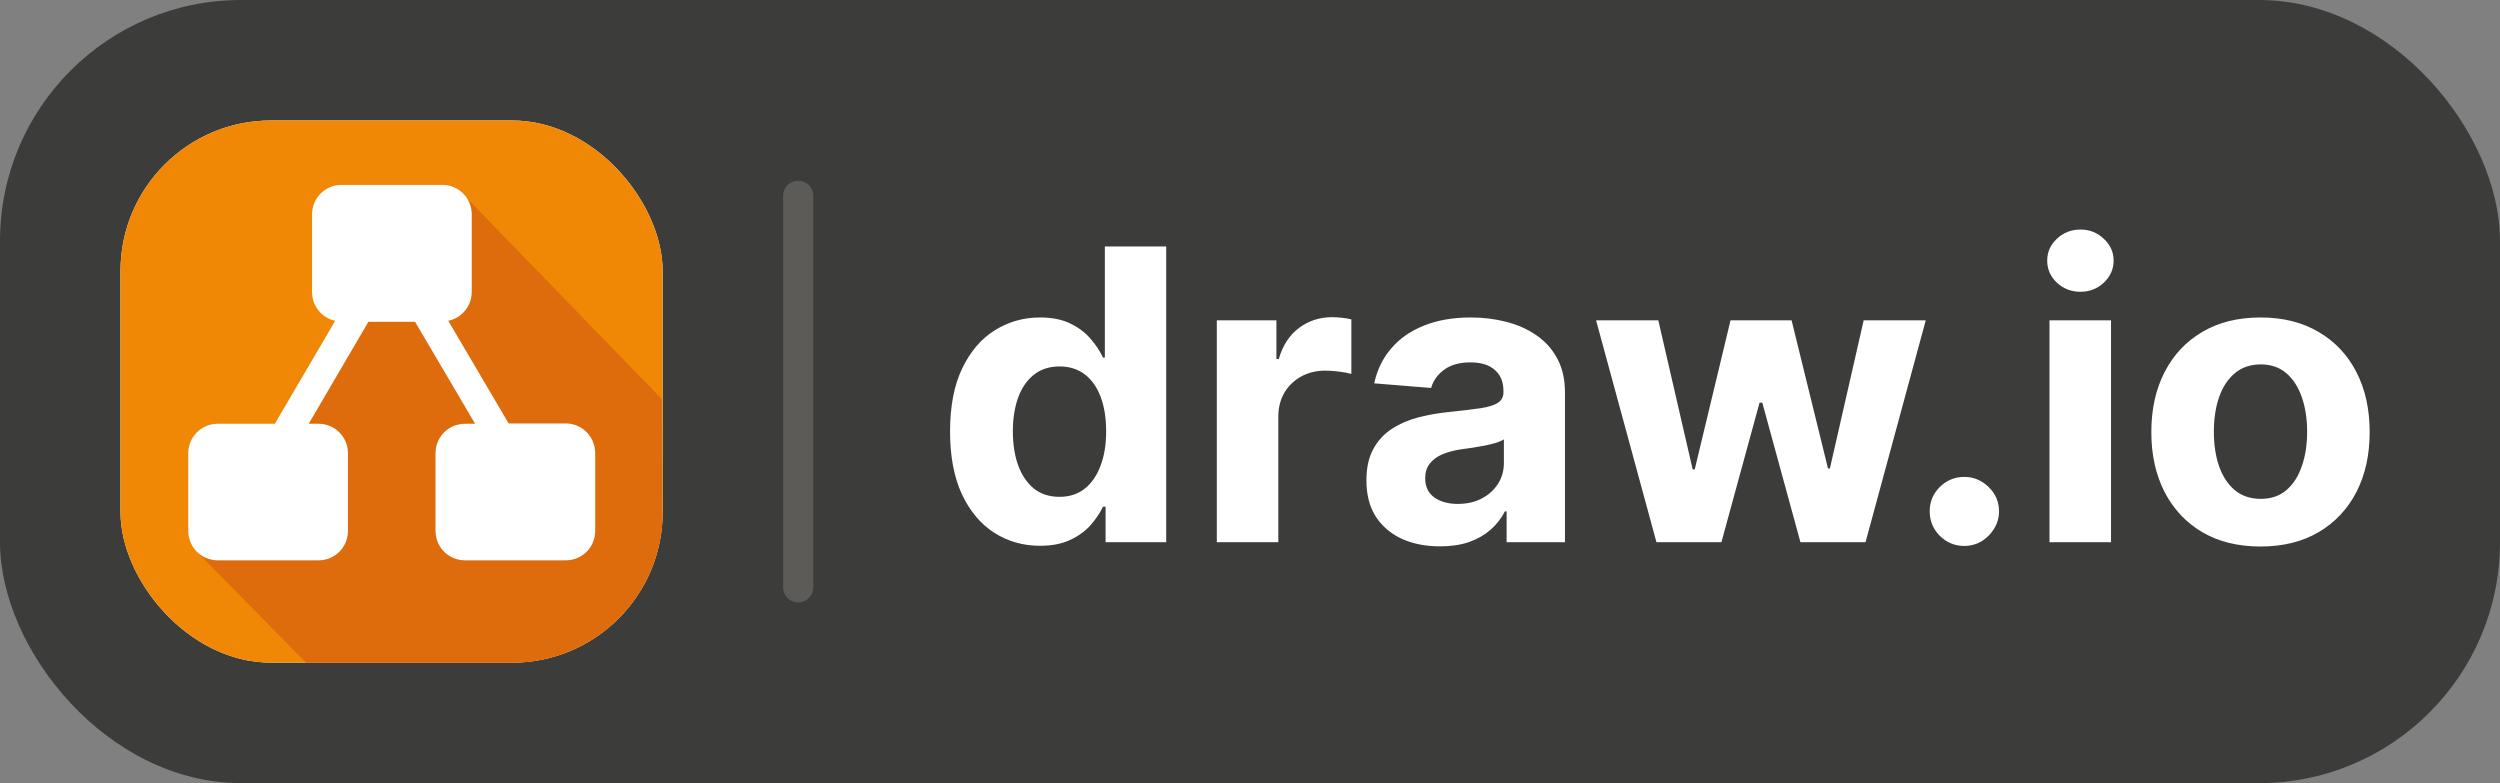 <svg width="83" height="26" viewBox="0 0 83 26" fill="none" xmlns="http://www.w3.org/2000/svg">
<rect x="0" y="0" width="83" height="26" fill="#808080" stroke="none"/>
<rect width="83" height="26" rx="8" fill="#3C3C3B"/>
<line x1="26.5" y1="19.5" x2="26.5" y2="6.5" stroke="#5C5B58" stroke-linecap="round"/>
<g clip-path="url(#clip0_24_703)">
<path d="M34.528 18.12C33.969 18.12 33.462 17.976 33.009 17.688C32.558 17.398 32.2 16.971 31.935 16.408C31.673 15.843 31.542 15.149 31.542 14.328C31.542 13.484 31.678 12.783 31.949 12.223C32.221 11.661 32.582 11.24 33.033 10.962C33.486 10.681 33.983 10.54 34.524 10.54C34.936 10.54 35.279 10.611 35.554 10.751C35.832 10.889 36.056 11.061 36.225 11.269C36.398 11.474 36.529 11.675 36.619 11.873H36.681V8.182H38.718V18H36.705V16.821H36.619C36.523 17.025 36.387 17.228 36.211 17.43C36.038 17.628 35.813 17.792 35.535 17.923C35.26 18.054 34.925 18.12 34.528 18.12ZM35.176 16.495C35.505 16.495 35.783 16.405 36.01 16.226C36.24 16.044 36.416 15.79 36.537 15.464C36.662 15.138 36.724 14.756 36.724 14.318C36.724 13.88 36.663 13.5 36.542 13.177C36.42 12.854 36.245 12.605 36.015 12.429C35.784 12.254 35.505 12.166 35.176 12.166C34.84 12.166 34.557 12.257 34.327 12.439C34.097 12.621 33.923 12.874 33.804 13.196C33.686 13.519 33.627 13.893 33.627 14.318C33.627 14.746 33.686 15.125 33.804 15.454C33.926 15.78 34.1 16.036 34.327 16.221C34.557 16.404 34.84 16.495 35.176 16.495ZM40.398 18V10.636H42.377V11.921H42.454C42.588 11.464 42.814 11.119 43.13 10.886C43.447 10.649 43.811 10.531 44.223 10.531C44.325 10.531 44.436 10.537 44.554 10.55C44.672 10.563 44.776 10.58 44.865 10.603V12.415C44.77 12.386 44.637 12.361 44.468 12.338C44.298 12.316 44.143 12.305 44.003 12.305C43.702 12.305 43.434 12.37 43.197 12.501C42.964 12.629 42.779 12.808 42.641 13.038C42.507 13.268 42.44 13.534 42.44 13.834V18H40.398ZM47.81 18.139C47.34 18.139 46.922 18.058 46.554 17.895C46.187 17.728 45.896 17.484 45.682 17.161C45.471 16.835 45.365 16.429 45.365 15.943C45.365 15.534 45.44 15.191 45.591 14.913C45.741 14.635 45.945 14.411 46.204 14.242C46.463 14.072 46.757 13.944 47.086 13.858C47.419 13.772 47.767 13.711 48.132 13.676C48.56 13.631 48.905 13.589 49.167 13.551C49.429 13.51 49.619 13.449 49.737 13.369C49.856 13.289 49.915 13.171 49.915 13.014V12.985C49.915 12.682 49.819 12.447 49.627 12.281C49.439 12.114 49.17 12.031 48.822 12.031C48.454 12.031 48.162 12.113 47.944 12.276C47.727 12.436 47.583 12.637 47.513 12.88L45.624 12.727C45.72 12.279 45.909 11.892 46.19 11.566C46.471 11.237 46.834 10.985 47.278 10.809C47.726 10.63 48.243 10.54 48.831 10.54C49.24 10.54 49.632 10.588 50.006 10.684C50.383 10.78 50.717 10.929 51.008 11.13C51.302 11.332 51.534 11.59 51.703 11.907C51.872 12.22 51.957 12.595 51.957 13.033V18H50.02V16.979H49.963C49.844 17.209 49.686 17.412 49.488 17.588C49.29 17.76 49.052 17.896 48.774 17.995C48.496 18.091 48.175 18.139 47.81 18.139ZM48.395 16.73C48.696 16.73 48.961 16.671 49.191 16.552C49.421 16.431 49.602 16.268 49.733 16.063C49.864 15.859 49.929 15.627 49.929 15.368V14.587C49.865 14.628 49.777 14.666 49.666 14.702C49.557 14.734 49.434 14.764 49.296 14.793C49.159 14.818 49.022 14.842 48.884 14.865C48.747 14.884 48.622 14.902 48.51 14.917C48.27 14.953 48.061 15.008 47.882 15.085C47.703 15.162 47.564 15.266 47.465 15.397C47.366 15.525 47.316 15.684 47.316 15.876C47.316 16.154 47.417 16.367 47.618 16.514C47.823 16.658 48.082 16.73 48.395 16.73ZM54.994 18L52.99 10.636H55.056L56.197 15.584H56.265L57.453 10.636H59.481L60.69 15.555H60.752L61.874 10.636H63.935L61.936 18H59.774L58.508 13.369H58.417L57.151 18H54.994ZM65.216 18.125C64.9 18.125 64.628 18.013 64.401 17.789C64.177 17.562 64.066 17.291 64.066 16.974C64.066 16.661 64.177 16.392 64.401 16.169C64.628 15.945 64.9 15.833 65.216 15.833C65.523 15.833 65.791 15.945 66.022 16.169C66.252 16.392 66.367 16.661 66.367 16.974C66.367 17.185 66.312 17.378 66.204 17.554C66.098 17.727 65.959 17.866 65.787 17.971C65.614 18.073 65.424 18.125 65.216 18.125ZM68.043 18V10.636H70.086V18H68.043ZM69.069 9.687C68.766 9.687 68.505 9.586 68.288 9.385C68.074 9.181 67.967 8.936 67.967 8.652C67.967 8.37 68.074 8.129 68.288 7.928C68.505 7.723 68.766 7.621 69.069 7.621C69.373 7.621 69.632 7.723 69.846 7.928C70.063 8.129 70.172 8.37 70.172 8.652C70.172 8.936 70.063 9.181 69.846 9.385C69.632 9.586 69.373 9.687 69.069 9.687ZM75.049 18.144C74.304 18.144 73.66 17.986 73.117 17.669C72.577 17.35 72.16 16.905 71.865 16.337C71.572 15.764 71.424 15.101 71.424 14.347C71.424 13.586 71.572 12.921 71.865 12.353C72.16 11.78 72.577 11.336 73.117 11.02C73.66 10.7 74.304 10.54 75.049 10.54C75.793 10.54 76.436 10.7 76.976 11.02C77.519 11.336 77.938 11.78 78.232 12.353C78.526 12.921 78.673 13.586 78.673 14.347C78.673 15.101 78.526 15.764 78.232 16.337C77.938 16.905 77.519 17.35 76.976 17.669C76.436 17.986 75.793 18.144 75.049 18.144ZM75.058 16.562C75.397 16.562 75.68 16.466 75.907 16.274C76.134 16.079 76.305 15.814 76.42 15.478C76.538 15.143 76.597 14.761 76.597 14.333C76.597 13.904 76.538 13.522 76.42 13.187C76.305 12.851 76.134 12.586 75.907 12.391C75.68 12.196 75.397 12.098 75.058 12.098C74.716 12.098 74.429 12.196 74.195 12.391C73.965 12.586 73.791 12.851 73.673 13.187C73.558 13.522 73.5 13.904 73.5 14.333C73.5 14.761 73.558 15.143 73.673 15.478C73.791 15.814 73.965 16.079 74.195 16.274C74.429 16.466 74.716 16.562 75.058 16.562Z" fill="white"/>
</g>
<g clip-path="url(#clip1_24_703)">
<rect x="4" y="4" width="18" height="18" rx="5" fill="white"/>
<path d="M22 21.231C22 21.666 21.644 22 21.231 22H4.769C4.334 22 4 21.644 4 21.231V4.769C4 4.334 4.356 4 4.769 4H21.231C21.666 4 22 4.356 22 4.769V21.231Z" fill="#F08705"/>
<path d="M22 21.231C22 21.666 21.643 22 21.231 22H10.16L6.573 18.358L8.801 14.715L15.417 6.495L21.978 13.256L22 21.231Z" fill="#DF6C0C"/>
<path d="M18.781 14.058H16.887L14.882 10.65C15.328 10.561 15.662 10.16 15.662 9.692V7.119C15.662 6.573 15.228 6.139 14.682 6.139H11.34C10.795 6.139 10.36 6.573 10.36 7.119V9.692C10.36 10.171 10.694 10.561 11.129 10.65L9.124 14.069H7.23C6.684 14.069 6.25 14.504 6.25 15.05V17.622C6.25 18.168 6.684 18.603 7.23 18.603H10.572C11.118 18.603 11.552 18.168 11.552 17.622V15.05C11.552 14.504 11.118 14.069 10.572 14.069H10.249L12.231 10.683H13.78L15.774 14.069H15.439C14.894 14.069 14.459 14.504 14.459 15.05V17.622C14.459 18.168 14.894 18.603 15.439 18.603H18.781C19.327 18.603 19.761 18.168 19.761 17.622V15.05C19.761 14.504 19.327 14.058 18.781 14.058Z" fill="white"/>
</g>
<defs>
<clipPath id="clip0_24_703">
<rect width="52" height="26" fill="white" transform="translate(31)"/>
</clipPath>
<clipPath id="clip1_24_703">
<rect x="4" y="4" width="18" height="18" rx="5" fill="white"/>
</clipPath>
</defs>
</svg>
